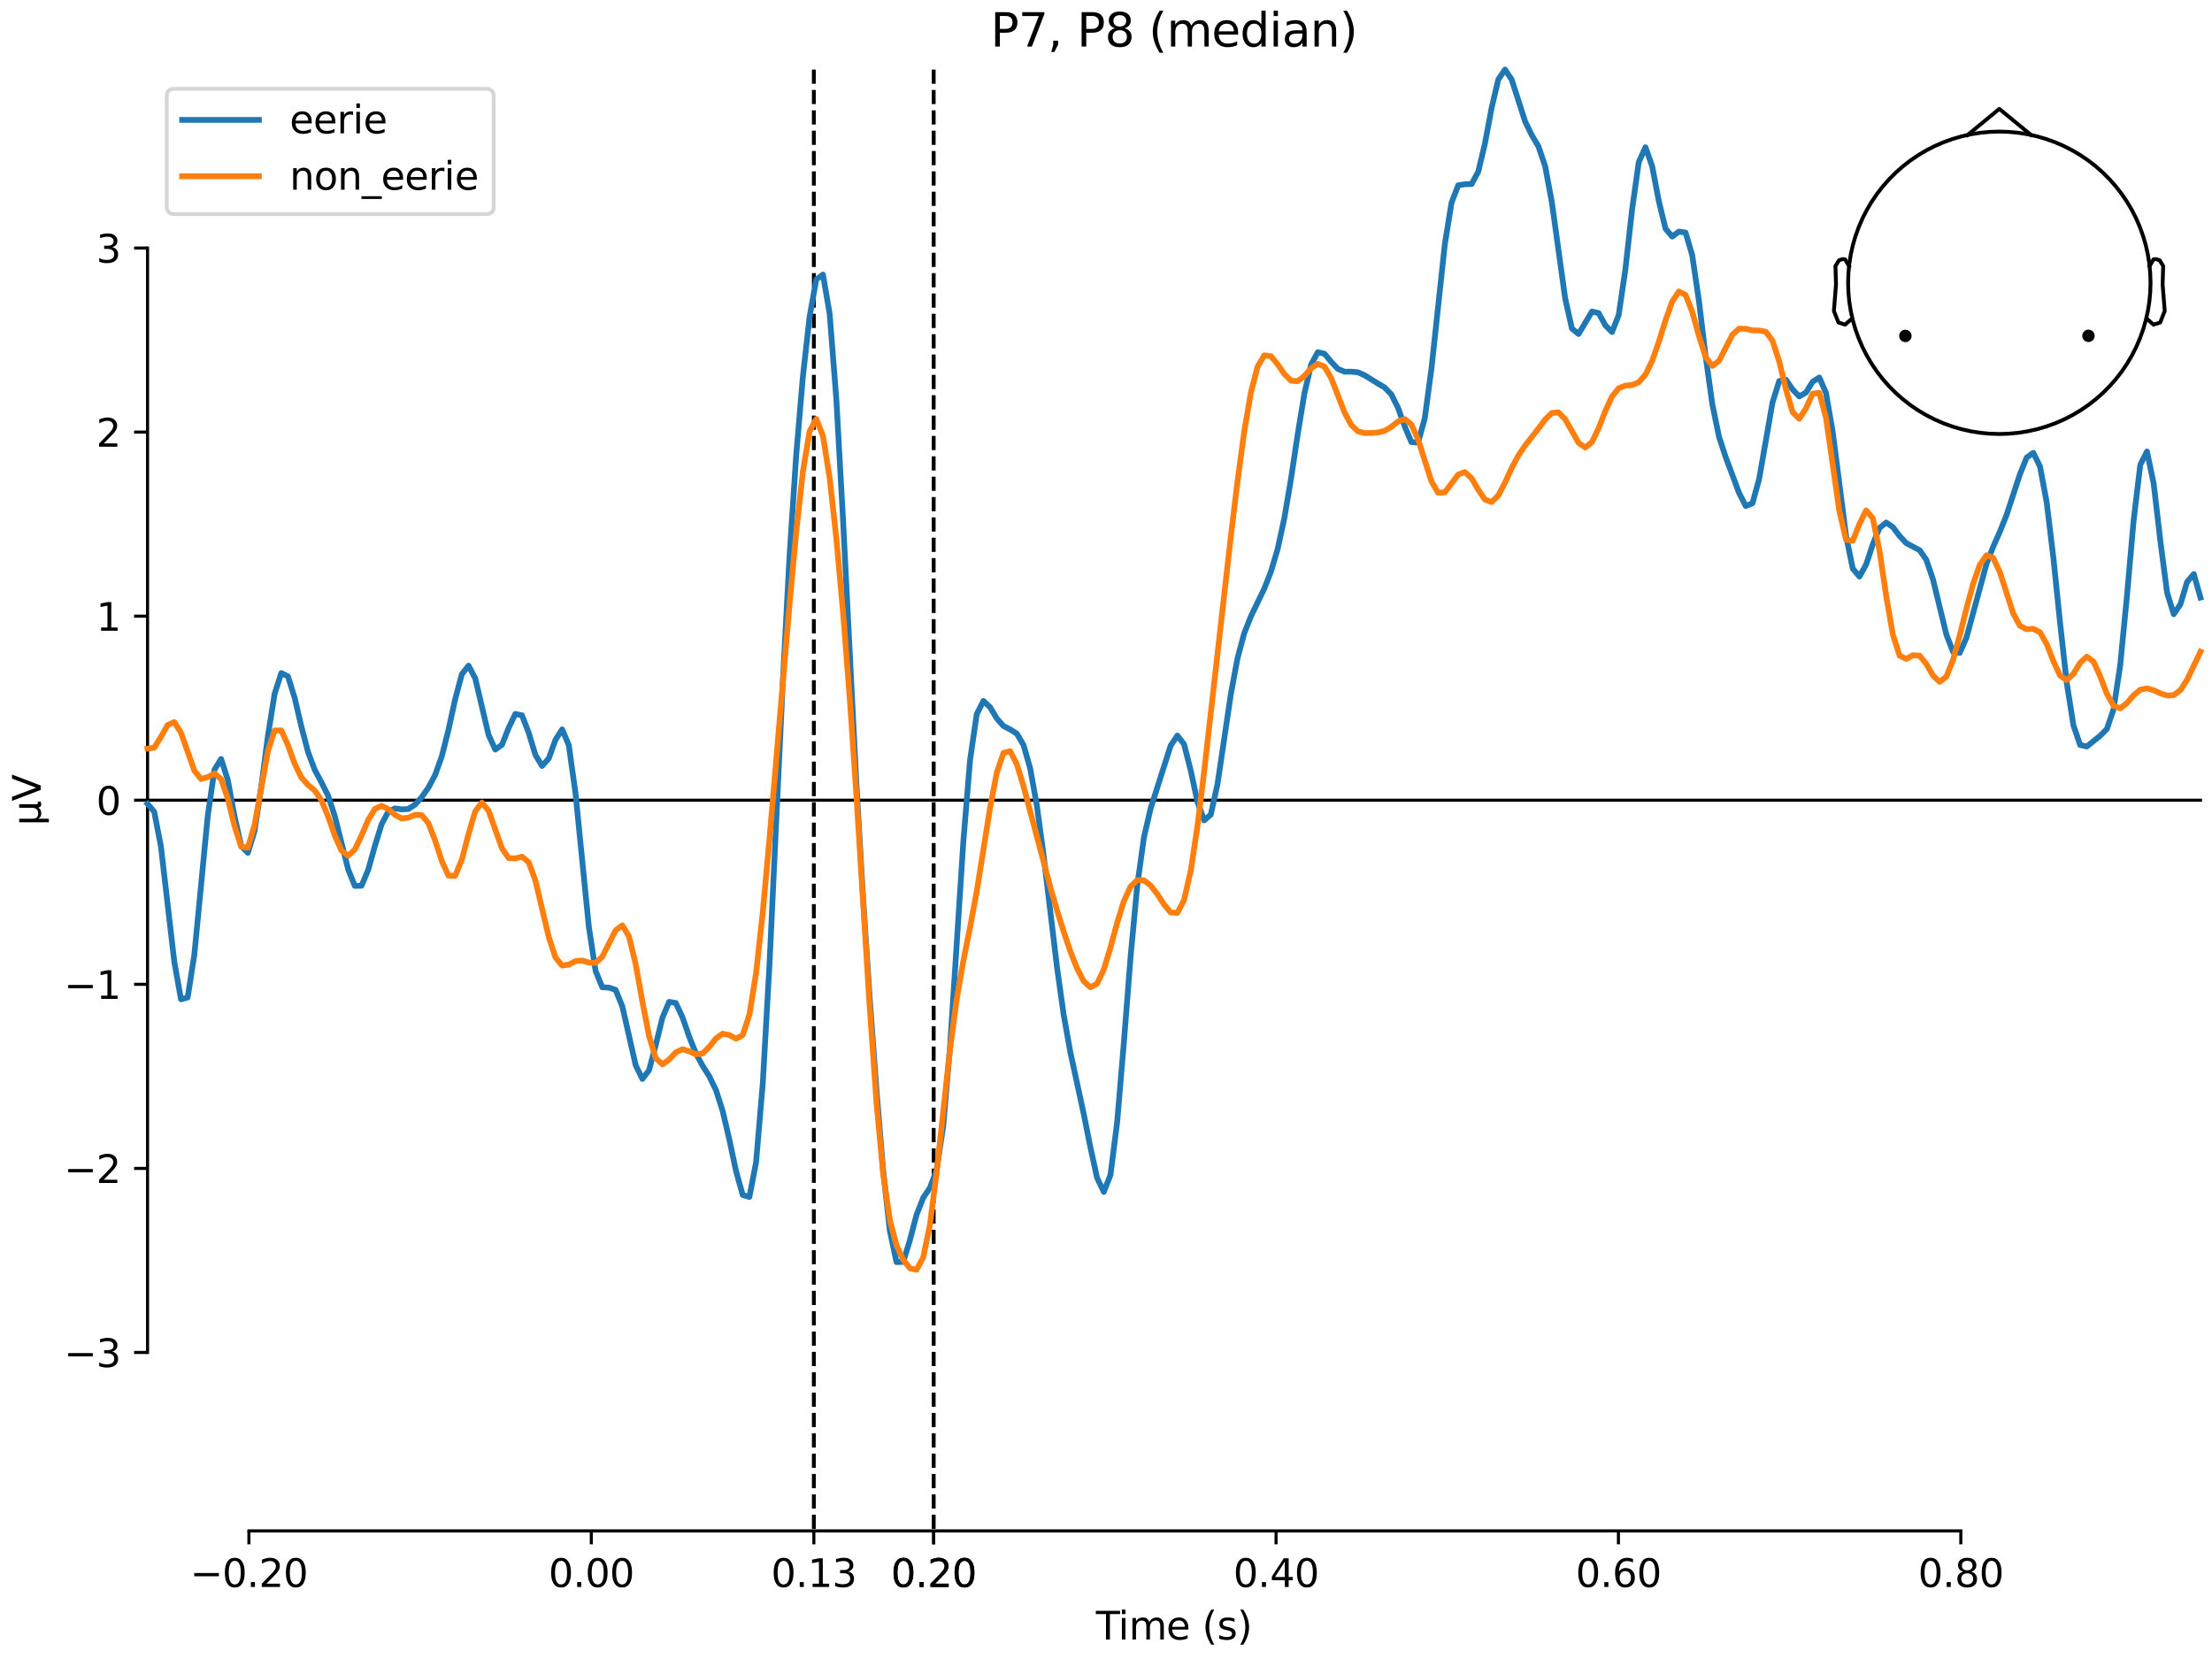<?xml version="1.0" encoding="utf-8" standalone="no"?>
<!DOCTYPE svg PUBLIC "-//W3C//DTD SVG 1.1//EN"
  "http://www.w3.org/Graphics/SVG/1.1/DTD/svg11.dtd">
<svg xmlns:xlink="http://www.w3.org/1999/xlink" width="576pt" height="432pt" viewBox="0 0 576 432" xmlns="http://www.w3.org/2000/svg" version="1.1">
 <defs>
  <style type="text/css">*{stroke-linejoin: round; stroke-linecap: butt}</style>
 </defs>
 <g id="figure_1">
  <g id="patch_1">
   <path d="M 0 432 
L 576 432 
L 576 0 
L 0 0 
z
" style="fill: #ffffff"/>
  </g>
  <g id="axes_1">
   <g id="patch_2">
    <path d="M 38.421 398.644 
L 573 398.644 
L 573 18.118 
L 38.421 18.118 
L 38.421 398.644 
z
" style="fill: none; opacity: 0"/>
   </g>
   <g id="patch_3">
    <path d="M 38.421 352.177 
L 38.421 64.585 
" style="fill: none; stroke: #000000; stroke-width: 0.8; stroke-linejoin: miter; stroke-linecap: square"/>
   </g>
   <g id="LineCollection_1">
    <path d="M 211.924 18.118 
L 211.924 398.644 
" clip-path="url(#pbdd6b60819)" style="fill: none; stroke-dasharray: 3.7,1.6; stroke-dashoffset: 0; stroke: #000000"/>
    <path d="M 243.128 18.118 
L 243.128 398.644 
" clip-path="url(#pbdd6b60819)" style="fill: none; stroke-dasharray: 3.7,1.6; stroke-dashoffset: 0; stroke: #000000"/>
   </g>
   <g id="matplotlib.axis_1">
    <g id="xtick_1">
     <g id="line2d_1">
      <defs>
       <path id="me9a989bb7b" d="M 0 0 
L 0 3.5 
" style="stroke: #000000; stroke-width: 0.8"/>
      </defs>
      <g>
       <use xlink:href="#me9a989bb7b" x="64.819" y="398.644" style="stroke: #000000; stroke-width: 0.8"/>
      </g>
     </g>
     <g id="text_1">
      <!-- −0.20 -->
      <g transform="translate(49.496 413.242) scale(0.1 -0.1)">
       <defs>
        <path id="DejaVuSans-2212" d="M 678 2272 
L 4684 2272 
L 4684 1741 
L 678 1741 
L 678 2272 
z
" transform="scale(0.016)"/>
        <path id="DejaVuSans-30" d="M 2034 4250 
Q 1547 4250 1301 3770 
Q 1056 3291 1056 2328 
Q 1056 1369 1301 889 
Q 1547 409 2034 409 
Q 2525 409 2770 889 
Q 3016 1369 3016 2328 
Q 3016 3291 2770 3770 
Q 2525 4250 2034 4250 
z
M 2034 4750 
Q 2819 4750 3233 4129 
Q 3647 3509 3647 2328 
Q 3647 1150 3233 529 
Q 2819 -91 2034 -91 
Q 1250 -91 836 529 
Q 422 1150 422 2328 
Q 422 3509 836 4129 
Q 1250 4750 2034 4750 
z
" transform="scale(0.016)"/>
        <path id="DejaVuSans-2e" d="M 684 794 
L 1344 794 
L 1344 0 
L 684 0 
L 684 794 
z
" transform="scale(0.016)"/>
        <path id="DejaVuSans-32" d="M 1228 531 
L 3431 531 
L 3431 0 
L 469 0 
L 469 531 
Q 828 903 1448 1529 
Q 2069 2156 2228 2338 
Q 2531 2678 2651 2914 
Q 2772 3150 2772 3378 
Q 2772 3750 2511 3984 
Q 2250 4219 1831 4219 
Q 1534 4219 1204 4116 
Q 875 4013 500 3803 
L 500 4441 
Q 881 4594 1212 4672 
Q 1544 4750 1819 4750 
Q 2544 4750 2975 4387 
Q 3406 4025 3406 3419 
Q 3406 3131 3298 2873 
Q 3191 2616 2906 2266 
Q 2828 2175 2409 1742 
Q 1991 1309 1228 531 
z
" transform="scale(0.016)"/>
       </defs>
       <use xlink:href="#DejaVuSans-2212"/>
       <use xlink:href="#DejaVuSans-30" transform="translate(83.789 0)"/>
       <use xlink:href="#DejaVuSans-2e" transform="translate(147.412 0)"/>
       <use xlink:href="#DejaVuSans-32" transform="translate(179.199 0)"/>
       <use xlink:href="#DejaVuSans-30" transform="translate(242.822 0)"/>
      </g>
     </g>
    </g>
    <g id="xtick_2">
     <g id="line2d_2">
      <g>
       <use xlink:href="#me9a989bb7b" x="153.973" y="398.644" style="stroke: #000000; stroke-width: 0.8"/>
      </g>
     </g>
     <g id="text_2">
      <!-- 0.00 -->
      <g transform="translate(142.84 413.242) scale(0.1 -0.1)">
       <use xlink:href="#DejaVuSans-30"/>
       <use xlink:href="#DejaVuSans-2e" transform="translate(63.623 0)"/>
       <use xlink:href="#DejaVuSans-30" transform="translate(95.41 0)"/>
       <use xlink:href="#DejaVuSans-30" transform="translate(159.033 0)"/>
      </g>
     </g>
    </g>
    <g id="xtick_3">
     <g id="line2d_3">
      <g>
       <use xlink:href="#me9a989bb7b" x="211.924" y="398.644" style="stroke: #000000; stroke-width: 0.8"/>
      </g>
     </g>
     <g id="text_3">
      <!-- 0.13 -->
      <g transform="translate(200.791 413.242) scale(0.1 -0.1)">
       <defs>
        <path id="DejaVuSans-31" d="M 794 531 
L 1825 531 
L 1825 4091 
L 703 3866 
L 703 4441 
L 1819 4666 
L 2450 4666 
L 2450 531 
L 3481 531 
L 3481 0 
L 794 0 
L 794 531 
z
" transform="scale(0.016)"/>
        <path id="DejaVuSans-33" d="M 2597 2516 
Q 3050 2419 3304 2112 
Q 3559 1806 3559 1356 
Q 3559 666 3084 287 
Q 2609 -91 1734 -91 
Q 1441 -91 1130 -33 
Q 819 25 488 141 
L 488 750 
Q 750 597 1062 519 
Q 1375 441 1716 441 
Q 2309 441 2620 675 
Q 2931 909 2931 1356 
Q 2931 1769 2642 2001 
Q 2353 2234 1838 2234 
L 1294 2234 
L 1294 2753 
L 1863 2753 
Q 2328 2753 2575 2939 
Q 2822 3125 2822 3475 
Q 2822 3834 2567 4026 
Q 2313 4219 1838 4219 
Q 1578 4219 1281 4162 
Q 984 4106 628 3988 
L 628 4550 
Q 988 4650 1302 4700 
Q 1616 4750 1894 4750 
Q 2613 4750 3031 4423 
Q 3450 4097 3450 3541 
Q 3450 3153 3228 2886 
Q 3006 2619 2597 2516 
z
" transform="scale(0.016)"/>
       </defs>
       <use xlink:href="#DejaVuSans-30"/>
       <use xlink:href="#DejaVuSans-2e" transform="translate(63.623 0)"/>
       <use xlink:href="#DejaVuSans-31" transform="translate(95.41 0)"/>
       <use xlink:href="#DejaVuSans-33" transform="translate(159.033 0)"/>
      </g>
     </g>
    </g>
    <g id="xtick_4">
     <g id="line2d_4">
      <g>
       <use xlink:href="#me9a989bb7b" x="243.128" y="398.644" style="stroke: #000000; stroke-width: 0.8"/>
      </g>
     </g>
     <g id="text_4">
      <!-- 0.20 -->
      <g transform="translate(231.995 413.242) scale(0.1 -0.1)">
       <use xlink:href="#DejaVuSans-30"/>
       <use xlink:href="#DejaVuSans-2e" transform="translate(63.623 0)"/>
       <use xlink:href="#DejaVuSans-32" transform="translate(95.41 0)"/>
       <use xlink:href="#DejaVuSans-30" transform="translate(159.033 0)"/>
      </g>
     </g>
    </g>
    <g id="xtick_5">
     <g id="line2d_5">
      <g>
       <use xlink:href="#me9a989bb7b" x="243.128" y="398.644" style="stroke: #000000; stroke-width: 0.8"/>
      </g>
     </g>
     <g id="text_5">
      <!-- 0.20 -->
      <g transform="translate(231.995 413.242) scale(0.1 -0.1)">
       <use xlink:href="#DejaVuSans-30"/>
       <use xlink:href="#DejaVuSans-2e" transform="translate(63.623 0)"/>
       <use xlink:href="#DejaVuSans-32" transform="translate(95.41 0)"/>
       <use xlink:href="#DejaVuSans-30" transform="translate(159.033 0)"/>
      </g>
     </g>
    </g>
    <g id="xtick_6">
     <g id="line2d_6">
      <g>
       <use xlink:href="#me9a989bb7b" x="332.282" y="398.644" style="stroke: #000000; stroke-width: 0.8"/>
      </g>
     </g>
     <g id="text_6">
      <!-- 0.40 -->
      <g transform="translate(321.15 413.242) scale(0.1 -0.1)">
       <defs>
        <path id="DejaVuSans-34" d="M 2419 4116 
L 825 1625 
L 2419 1625 
L 2419 4116 
z
M 2253 4666 
L 3047 4666 
L 3047 1625 
L 3713 1625 
L 3713 1100 
L 3047 1100 
L 3047 0 
L 2419 0 
L 2419 1100 
L 313 1100 
L 313 1709 
L 2253 4666 
z
" transform="scale(0.016)"/>
       </defs>
       <use xlink:href="#DejaVuSans-30"/>
       <use xlink:href="#DejaVuSans-2e" transform="translate(63.623 0)"/>
       <use xlink:href="#DejaVuSans-34" transform="translate(95.41 0)"/>
       <use xlink:href="#DejaVuSans-30" transform="translate(159.033 0)"/>
      </g>
     </g>
    </g>
    <g id="xtick_7">
     <g id="line2d_7">
      <g>
       <use xlink:href="#me9a989bb7b" x="421.437" y="398.644" style="stroke: #000000; stroke-width: 0.8"/>
      </g>
     </g>
     <g id="text_7">
      <!-- 0.60 -->
      <g transform="translate(410.304 413.242) scale(0.1 -0.1)">
       <defs>
        <path id="DejaVuSans-36" d="M 2113 2584 
Q 1688 2584 1439 2293 
Q 1191 2003 1191 1497 
Q 1191 994 1439 701 
Q 1688 409 2113 409 
Q 2538 409 2786 701 
Q 3034 994 3034 1497 
Q 3034 2003 2786 2293 
Q 2538 2584 2113 2584 
z
M 3366 4563 
L 3366 3988 
Q 3128 4100 2886 4159 
Q 2644 4219 2406 4219 
Q 1781 4219 1451 3797 
Q 1122 3375 1075 2522 
Q 1259 2794 1537 2939 
Q 1816 3084 2150 3084 
Q 2853 3084 3261 2657 
Q 3669 2231 3669 1497 
Q 3669 778 3244 343 
Q 2819 -91 2113 -91 
Q 1303 -91 875 529 
Q 447 1150 447 2328 
Q 447 3434 972 4092 
Q 1497 4750 2381 4750 
Q 2619 4750 2861 4703 
Q 3103 4656 3366 4563 
z
" transform="scale(0.016)"/>
       </defs>
       <use xlink:href="#DejaVuSans-30"/>
       <use xlink:href="#DejaVuSans-2e" transform="translate(63.623 0)"/>
       <use xlink:href="#DejaVuSans-36" transform="translate(95.41 0)"/>
       <use xlink:href="#DejaVuSans-30" transform="translate(159.033 0)"/>
      </g>
     </g>
    </g>
    <g id="xtick_8">
     <g id="line2d_8">
      <g>
       <use xlink:href="#me9a989bb7b" x="510.592" y="398.644" style="stroke: #000000; stroke-width: 0.8"/>
      </g>
     </g>
     <g id="text_8">
      <!-- 0.80 -->
      <g transform="translate(499.459 413.242) scale(0.1 -0.1)">
       <defs>
        <path id="DejaVuSans-38" d="M 2034 2216 
Q 1584 2216 1326 1975 
Q 1069 1734 1069 1313 
Q 1069 891 1326 650 
Q 1584 409 2034 409 
Q 2484 409 2743 651 
Q 3003 894 3003 1313 
Q 3003 1734 2745 1975 
Q 2488 2216 2034 2216 
z
M 1403 2484 
Q 997 2584 770 2862 
Q 544 3141 544 3541 
Q 544 4100 942 4425 
Q 1341 4750 2034 4750 
Q 2731 4750 3128 4425 
Q 3525 4100 3525 3541 
Q 3525 3141 3298 2862 
Q 3072 2584 2669 2484 
Q 3125 2378 3379 2068 
Q 3634 1759 3634 1313 
Q 3634 634 3220 271 
Q 2806 -91 2034 -91 
Q 1263 -91 848 271 
Q 434 634 434 1313 
Q 434 1759 690 2068 
Q 947 2378 1403 2484 
z
M 1172 3481 
Q 1172 3119 1398 2916 
Q 1625 2713 2034 2713 
Q 2441 2713 2670 2916 
Q 2900 3119 2900 3481 
Q 2900 3844 2670 4047 
Q 2441 4250 2034 4250 
Q 1625 4250 1398 4047 
Q 1172 3844 1172 3481 
z
" transform="scale(0.016)"/>
       </defs>
       <use xlink:href="#DejaVuSans-30"/>
       <use xlink:href="#DejaVuSans-2e" transform="translate(63.623 0)"/>
       <use xlink:href="#DejaVuSans-38" transform="translate(95.41 0)"/>
       <use xlink:href="#DejaVuSans-30" transform="translate(159.033 0)"/>
      </g>
     </g>
    </g>
    <g id="text_9">
     <!-- Time (s) -->
     <g transform="translate(285.381 426.92) scale(0.1 -0.1)">
      <defs>
       <path id="DejaVuSans-54" d="M -19 4666 
L 3928 4666 
L 3928 4134 
L 2272 4134 
L 2272 0 
L 1638 0 
L 1638 4134 
L -19 4134 
L -19 4666 
z
" transform="scale(0.016)"/>
       <path id="DejaVuSans-69" d="M 603 3500 
L 1178 3500 
L 1178 0 
L 603 0 
L 603 3500 
z
M 603 4863 
L 1178 4863 
L 1178 4134 
L 603 4134 
L 603 4863 
z
" transform="scale(0.016)"/>
       <path id="DejaVuSans-6d" d="M 3328 2828 
Q 3544 3216 3844 3400 
Q 4144 3584 4550 3584 
Q 5097 3584 5394 3201 
Q 5691 2819 5691 2113 
L 5691 0 
L 5113 0 
L 5113 2094 
Q 5113 2597 4934 2840 
Q 4756 3084 4391 3084 
Q 3944 3084 3684 2787 
Q 3425 2491 3425 1978 
L 3425 0 
L 2847 0 
L 2847 2094 
Q 2847 2600 2669 2842 
Q 2491 3084 2119 3084 
Q 1678 3084 1418 2786 
Q 1159 2488 1159 1978 
L 1159 0 
L 581 0 
L 581 3500 
L 1159 3500 
L 1159 2956 
Q 1356 3278 1631 3431 
Q 1906 3584 2284 3584 
Q 2666 3584 2933 3390 
Q 3200 3197 3328 2828 
z
" transform="scale(0.016)"/>
       <path id="DejaVuSans-65" d="M 3597 1894 
L 3597 1613 
L 953 1613 
Q 991 1019 1311 708 
Q 1631 397 2203 397 
Q 2534 397 2845 478 
Q 3156 559 3463 722 
L 3463 178 
Q 3153 47 2828 -22 
Q 2503 -91 2169 -91 
Q 1331 -91 842 396 
Q 353 884 353 1716 
Q 353 2575 817 3079 
Q 1281 3584 2069 3584 
Q 2775 3584 3186 3129 
Q 3597 2675 3597 1894 
z
M 3022 2063 
Q 3016 2534 2758 2815 
Q 2500 3097 2075 3097 
Q 1594 3097 1305 2825 
Q 1016 2553 972 2059 
L 3022 2063 
z
" transform="scale(0.016)"/>
       <path id="DejaVuSans-20" transform="scale(0.016)"/>
       <path id="DejaVuSans-28" d="M 1984 4856 
Q 1566 4138 1362 3434 
Q 1159 2731 1159 2009 
Q 1159 1288 1364 580 
Q 1569 -128 1984 -844 
L 1484 -844 
Q 1016 -109 783 600 
Q 550 1309 550 2009 
Q 550 2706 781 3412 
Q 1013 4119 1484 4856 
L 1984 4856 
z
" transform="scale(0.016)"/>
       <path id="DejaVuSans-73" d="M 2834 3397 
L 2834 2853 
Q 2591 2978 2328 3040 
Q 2066 3103 1784 3103 
Q 1356 3103 1142 2972 
Q 928 2841 928 2578 
Q 928 2378 1081 2264 
Q 1234 2150 1697 2047 
L 1894 2003 
Q 2506 1872 2764 1633 
Q 3022 1394 3022 966 
Q 3022 478 2636 193 
Q 2250 -91 1575 -91 
Q 1294 -91 989 -36 
Q 684 19 347 128 
L 347 722 
Q 666 556 975 473 
Q 1284 391 1588 391 
Q 1994 391 2212 530 
Q 2431 669 2431 922 
Q 2431 1156 2273 1281 
Q 2116 1406 1581 1522 
L 1381 1569 
Q 847 1681 609 1914 
Q 372 2147 372 2553 
Q 372 3047 722 3315 
Q 1072 3584 1716 3584 
Q 2034 3584 2315 3537 
Q 2597 3491 2834 3397 
z
" transform="scale(0.016)"/>
       <path id="DejaVuSans-29" d="M 513 4856 
L 1013 4856 
Q 1481 4119 1714 3412 
Q 1947 2706 1947 2009 
Q 1947 1309 1714 600 
Q 1481 -109 1013 -844 
L 513 -844 
Q 928 -128 1133 580 
Q 1338 1288 1338 2009 
Q 1338 2731 1133 3434 
Q 928 4138 513 4856 
z
" transform="scale(0.016)"/>
      </defs>
      <use xlink:href="#DejaVuSans-54"/>
      <use xlink:href="#DejaVuSans-69" transform="translate(57.959 0)"/>
      <use xlink:href="#DejaVuSans-6d" transform="translate(85.742 0)"/>
      <use xlink:href="#DejaVuSans-65" transform="translate(183.154 0)"/>
      <use xlink:href="#DejaVuSans-20" transform="translate(244.678 0)"/>
      <use xlink:href="#DejaVuSans-28" transform="translate(276.465 0)"/>
      <use xlink:href="#DejaVuSans-73" transform="translate(315.479 0)"/>
      <use xlink:href="#DejaVuSans-29" transform="translate(367.578 0)"/>
     </g>
    </g>
   </g>
   <g id="matplotlib.axis_2">
    <g id="ytick_1">
     <g id="line2d_9">
      <defs>
       <path id="m4022fcafe0" d="M 0 0 
L -3.5 0 
" style="stroke: #000000; stroke-width: 0.8"/>
      </defs>
      <g>
       <use xlink:href="#m4022fcafe0" x="38.421" y="352.177" style="stroke: #000000; stroke-width: 0.8"/>
      </g>
     </g>
     <g id="text_10">
      <!-- −3 -->
      <g transform="translate(16.678 355.976) scale(0.1 -0.1)">
       <use xlink:href="#DejaVuSans-2212"/>
       <use xlink:href="#DejaVuSans-33" transform="translate(83.789 0)"/>
      </g>
     </g>
    </g>
    <g id="ytick_2">
     <g id="line2d_10">
      <g>
       <use xlink:href="#m4022fcafe0" x="38.421" y="304.245" style="stroke: #000000; stroke-width: 0.8"/>
      </g>
     </g>
     <g id="text_11">
      <!-- −2 -->
      <g transform="translate(16.678 308.044) scale(0.1 -0.1)">
       <use xlink:href="#DejaVuSans-2212"/>
       <use xlink:href="#DejaVuSans-32" transform="translate(83.789 0)"/>
      </g>
     </g>
    </g>
    <g id="ytick_3">
     <g id="line2d_11">
      <g>
       <use xlink:href="#m4022fcafe0" x="38.421" y="256.313" style="stroke: #000000; stroke-width: 0.8"/>
      </g>
     </g>
     <g id="text_12">
      <!-- −1 -->
      <g transform="translate(16.678 260.112) scale(0.1 -0.1)">
       <use xlink:href="#DejaVuSans-2212"/>
       <use xlink:href="#DejaVuSans-31" transform="translate(83.789 0)"/>
      </g>
     </g>
    </g>
    <g id="ytick_4">
     <g id="line2d_12">
      <g>
       <use xlink:href="#m4022fcafe0" x="38.421" y="208.381" style="stroke: #000000; stroke-width: 0.8"/>
      </g>
     </g>
     <g id="text_13">
      <!-- 0 -->
      <g transform="translate(25.058 212.18) scale(0.1 -0.1)">
       <use xlink:href="#DejaVuSans-30"/>
      </g>
     </g>
    </g>
    <g id="ytick_5">
     <g id="line2d_13">
      <g>
       <use xlink:href="#m4022fcafe0" x="38.421" y="160.449" style="stroke: #000000; stroke-width: 0.8"/>
      </g>
     </g>
     <g id="text_14">
      <!-- 1 -->
      <g transform="translate(25.058 164.248) scale(0.1 -0.1)">
       <use xlink:href="#DejaVuSans-31"/>
      </g>
     </g>
    </g>
    <g id="ytick_6">
     <g id="line2d_14">
      <g>
       <use xlink:href="#m4022fcafe0" x="38.421" y="112.517" style="stroke: #000000; stroke-width: 0.8"/>
      </g>
     </g>
     <g id="text_15">
      <!-- 2 -->
      <g transform="translate(25.058 116.316) scale(0.1 -0.1)">
       <use xlink:href="#DejaVuSans-32"/>
      </g>
     </g>
    </g>
    <g id="ytick_7">
     <g id="line2d_15">
      <g>
       <use xlink:href="#m4022fcafe0" x="38.421" y="64.585" style="stroke: #000000; stroke-width: 0.8"/>
      </g>
     </g>
     <g id="text_16">
      <!-- 3 -->
      <g transform="translate(25.058 68.384) scale(0.1 -0.1)">
       <use xlink:href="#DejaVuSans-33"/>
      </g>
     </g>
    </g>
    <g id="text_17">
     <!-- µV -->
     <g transform="translate(10.599 214.982) rotate(-90) scale(0.1 -0.1)">
      <defs>
       <path id="DejaVuSans-b5" d="M 544 -1331 
L 544 3500 
L 1119 3500 
L 1119 1325 
Q 1119 872 1334 640 
Q 1550 409 1972 409 
Q 2434 409 2667 671 
Q 2900 934 2900 1459 
L 2900 3500 
L 3475 3500 
L 3475 806 
Q 3475 619 3529 530 
Q 3584 441 3700 441 
Q 3728 441 3778 458 
Q 3828 475 3916 513 
L 3916 50 
Q 3788 -22 3673 -56 
Q 3559 -91 3450 -91 
Q 3234 -91 3106 31 
Q 2978 153 2931 403 
Q 2775 156 2548 32 
Q 2322 -91 2016 -91 
Q 1697 -91 1473 31 
Q 1250 153 1119 397 
L 1119 -1331 
L 544 -1331 
z
" transform="scale(0.016)"/>
       <path id="DejaVuSans-56" d="M 1831 0 
L 50 4666 
L 709 4666 
L 2188 738 
L 3669 4666 
L 4325 4666 
L 2547 0 
L 1831 0 
z
" transform="scale(0.016)"/>
      </defs>
      <use xlink:href="#DejaVuSans-b5"/>
      <use xlink:href="#DejaVuSans-56" transform="translate(63.623 0)"/>
     </g>
    </g>
   </g>
   <g id="patch_4">
    <path d="M 64.819 398.644 
L 510.592 398.644 
" style="fill: none; stroke: #000000; stroke-width: 0.8; stroke-linejoin: miter; stroke-linecap: square"/>
   </g>
   <g id="patch_5">
    <path d="M 38.421 208.381 
L 573 208.381 
" style="fill: none; stroke: #000000; stroke-width: 0.8; stroke-linejoin: miter; stroke-linecap: square"/>
   </g>
   <g id="text_18">
    <!-- P7, P8 (median) -->
    <g transform="translate(257.945 12.118) scale(0.12 -0.12)">
     <defs>
      <path id="DejaVuSans-50" d="M 1259 4147 
L 1259 2394 
L 2053 2394 
Q 2494 2394 2734 2622 
Q 2975 2850 2975 3272 
Q 2975 3691 2734 3919 
Q 2494 4147 2053 4147 
L 1259 4147 
z
M 628 4666 
L 2053 4666 
Q 2838 4666 3239 4311 
Q 3641 3956 3641 3272 
Q 3641 2581 3239 2228 
Q 2838 1875 2053 1875 
L 1259 1875 
L 1259 0 
L 628 0 
L 628 4666 
z
" transform="scale(0.016)"/>
      <path id="DejaVuSans-37" d="M 525 4666 
L 3525 4666 
L 3525 4397 
L 1831 0 
L 1172 0 
L 2766 4134 
L 525 4134 
L 525 4666 
z
" transform="scale(0.016)"/>
      <path id="DejaVuSans-2c" d="M 750 794 
L 1409 794 
L 1409 256 
L 897 -744 
L 494 -744 
L 750 256 
L 750 794 
z
" transform="scale(0.016)"/>
      <path id="DejaVuSans-64" d="M 2906 2969 
L 2906 4863 
L 3481 4863 
L 3481 0 
L 2906 0 
L 2906 525 
Q 2725 213 2448 61 
Q 2172 -91 1784 -91 
Q 1150 -91 751 415 
Q 353 922 353 1747 
Q 353 2572 751 3078 
Q 1150 3584 1784 3584 
Q 2172 3584 2448 3432 
Q 2725 3281 2906 2969 
z
M 947 1747 
Q 947 1113 1208 752 
Q 1469 391 1925 391 
Q 2381 391 2643 752 
Q 2906 1113 2906 1747 
Q 2906 2381 2643 2742 
Q 2381 3103 1925 3103 
Q 1469 3103 1208 2742 
Q 947 2381 947 1747 
z
" transform="scale(0.016)"/>
      <path id="DejaVuSans-61" d="M 2194 1759 
Q 1497 1759 1228 1600 
Q 959 1441 959 1056 
Q 959 750 1161 570 
Q 1363 391 1709 391 
Q 2188 391 2477 730 
Q 2766 1069 2766 1631 
L 2766 1759 
L 2194 1759 
z
M 3341 1997 
L 3341 0 
L 2766 0 
L 2766 531 
Q 2569 213 2275 61 
Q 1981 -91 1556 -91 
Q 1019 -91 701 211 
Q 384 513 384 1019 
Q 384 1609 779 1909 
Q 1175 2209 1959 2209 
L 2766 2209 
L 2766 2266 
Q 2766 2663 2505 2880 
Q 2244 3097 1772 3097 
Q 1472 3097 1187 3025 
Q 903 2953 641 2809 
L 641 3341 
Q 956 3463 1253 3523 
Q 1550 3584 1831 3584 
Q 2591 3584 2966 3190 
Q 3341 2797 3341 1997 
z
" transform="scale(0.016)"/>
      <path id="DejaVuSans-6e" d="M 3513 2113 
L 3513 0 
L 2938 0 
L 2938 2094 
Q 2938 2591 2744 2837 
Q 2550 3084 2163 3084 
Q 1697 3084 1428 2787 
Q 1159 2491 1159 1978 
L 1159 0 
L 581 0 
L 581 3500 
L 1159 3500 
L 1159 2956 
Q 1366 3272 1645 3428 
Q 1925 3584 2291 3584 
Q 2894 3584 3203 3211 
Q 3513 2838 3513 2113 
z
" transform="scale(0.016)"/>
     </defs>
     <use xlink:href="#DejaVuSans-50"/>
     <use xlink:href="#DejaVuSans-37" transform="translate(60.303 0)"/>
     <use xlink:href="#DejaVuSans-2c" transform="translate(123.926 0)"/>
     <use xlink:href="#DejaVuSans-20" transform="translate(155.713 0)"/>
     <use xlink:href="#DejaVuSans-50" transform="translate(187.5 0)"/>
     <use xlink:href="#DejaVuSans-38" transform="translate(247.803 0)"/>
     <use xlink:href="#DejaVuSans-20" transform="translate(311.426 0)"/>
     <use xlink:href="#DejaVuSans-28" transform="translate(343.213 0)"/>
     <use xlink:href="#DejaVuSans-6d" transform="translate(382.227 0)"/>
     <use xlink:href="#DejaVuSans-65" transform="translate(479.639 0)"/>
     <use xlink:href="#DejaVuSans-64" transform="translate(541.162 0)"/>
     <use xlink:href="#DejaVuSans-69" transform="translate(604.639 0)"/>
     <use xlink:href="#DejaVuSans-61" transform="translate(632.422 0)"/>
     <use xlink:href="#DejaVuSans-6e" transform="translate(693.701 0)"/>
     <use xlink:href="#DejaVuSans-29" transform="translate(757.08 0)"/>
    </g>
   </g>
   <g id="legend_1">
    <g id="patch_6">
     <path d="M 45.421 55.753 
L 126.563 55.753 
Q 128.563 55.753 128.563 53.753 
L 128.563 25.118 
Q 128.563 23.118 126.563 23.118 
L 45.421 23.118 
Q 43.421 23.118 43.421 25.118 
L 43.421 53.753 
Q 43.421 55.753 45.421 55.753 
z
" style="fill: #ffffff; opacity: 0.8; stroke: #cccccc; stroke-linejoin: miter"/>
    </g>
    <g id="line2d_16">
     <path d="M 47.421 31.217 
L 57.421 31.217 
L 67.421 31.217 
" style="fill: none; stroke: #1f77b4; stroke-width: 1.5; stroke-linecap: square"/>
    </g>
    <g id="text_19">
     <!-- eerie -->
     <g transform="translate(75.421 34.717) scale(0.1 -0.1)">
      <defs>
       <path id="DejaVuSans-72" d="M 2631 2963 
Q 2534 3019 2420 3045 
Q 2306 3072 2169 3072 
Q 1681 3072 1420 2755 
Q 1159 2438 1159 1844 
L 1159 0 
L 581 0 
L 581 3500 
L 1159 3500 
L 1159 2956 
Q 1341 3275 1631 3429 
Q 1922 3584 2338 3584 
Q 2397 3584 2469 3576 
Q 2541 3569 2628 3553 
L 2631 2963 
z
" transform="scale(0.016)"/>
      </defs>
      <use xlink:href="#DejaVuSans-65"/>
      <use xlink:href="#DejaVuSans-65" transform="translate(61.523 0)"/>
      <use xlink:href="#DejaVuSans-72" transform="translate(123.047 0)"/>
      <use xlink:href="#DejaVuSans-69" transform="translate(164.16 0)"/>
      <use xlink:href="#DejaVuSans-65" transform="translate(191.943 0)"/>
     </g>
    </g>
    <g id="line2d_17">
     <path d="M 47.421 45.895 
L 57.421 45.895 
L 67.421 45.895 
" style="fill: none; stroke: #ff7f0e; stroke-width: 1.5; stroke-linecap: square"/>
    </g>
    <g id="text_20">
     <!-- non_eerie -->
     <g transform="translate(75.421 49.395) scale(0.1 -0.1)">
      <defs>
       <path id="DejaVuSans-6f" d="M 1959 3097 
Q 1497 3097 1228 2736 
Q 959 2375 959 1747 
Q 959 1119 1226 758 
Q 1494 397 1959 397 
Q 2419 397 2687 759 
Q 2956 1122 2956 1747 
Q 2956 2369 2687 2733 
Q 2419 3097 1959 3097 
z
M 1959 3584 
Q 2709 3584 3137 3096 
Q 3566 2609 3566 1747 
Q 3566 888 3137 398 
Q 2709 -91 1959 -91 
Q 1206 -91 779 398 
Q 353 888 353 1747 
Q 353 2609 779 3096 
Q 1206 3584 1959 3584 
z
" transform="scale(0.016)"/>
       <path id="DejaVuSans-5f" d="M 3263 -1063 
L 3263 -1509 
L -63 -1509 
L -63 -1063 
L 3263 -1063 
z
" transform="scale(0.016)"/>
      </defs>
      <use xlink:href="#DejaVuSans-6e"/>
      <use xlink:href="#DejaVuSans-6f" transform="translate(63.379 0)"/>
      <use xlink:href="#DejaVuSans-6e" transform="translate(124.561 0)"/>
      <use xlink:href="#DejaVuSans-5f" transform="translate(187.939 0)"/>
      <use xlink:href="#DejaVuSans-65" transform="translate(237.939 0)"/>
      <use xlink:href="#DejaVuSans-65" transform="translate(299.463 0)"/>
      <use xlink:href="#DejaVuSans-72" transform="translate(360.986 0)"/>
      <use xlink:href="#DejaVuSans-69" transform="translate(402.1 0)"/>
      <use xlink:href="#DejaVuSans-65" transform="translate(429.883 0)"/>
     </g>
    </g>
   </g>
   <g id="line2d_18">
    <path d="M 38.421 209.323 
L 40.162 211.388 
L 41.903 220.405 
L 45.386 250.444 
L 47.127 260.213 
L 48.868 259.746 
L 50.61 248.573 
L 54.092 212.527 
L 55.834 200.451 
L 57.575 197.63 
L 59.316 203.098 
L 61.057 212.504 
L 62.799 220.286 
L 64.54 222.077 
L 66.281 216.411 
L 68.023 204.951 
L 69.764 191.609 
L 71.505 180.69 
L 73.247 175.265 
L 74.988 176.129 
L 76.729 181.719 
L 78.47 189.172 
L 80.212 195.829 
L 81.953 200.462 
L 83.694 203.693 
L 85.436 207.217 
L 87.177 212.501 
L 90.66 226.381 
L 92.401 230.686 
L 94.142 230.646 
L 95.883 226.495 
L 97.625 220.265 
L 99.366 214.631 
L 101.107 211.366 
L 102.849 210.505 
L 104.59 210.761 
L 106.331 210.659 
L 108.073 209.533 
L 109.814 207.569 
L 111.555 205.092 
L 113.296 201.826 
L 115.038 196.955 
L 116.779 190.061 
L 118.52 182.099 
L 120.262 175.571 
L 122.003 173.337 
L 123.744 176.621 
L 127.227 191.361 
L 128.968 195.186 
L 130.709 193.947 
L 132.451 189.541 
L 134.192 185.907 
L 135.933 186.272 
L 137.675 190.835 
L 139.416 196.573 
L 141.157 199.448 
L 142.899 197.497 
L 144.64 192.663 
L 146.381 189.924 
L 148.122 194.08 
L 149.864 206.594 
L 153.346 241.44 
L 155.088 252.8 
L 156.829 257.083 
L 158.57 257.168 
L 160.312 257.754 
L 162.053 262.077 
L 165.535 277.403 
L 167.277 280.954 
L 169.018 278.668 
L 170.759 272.112 
L 172.501 265.006 
L 174.242 260.881 
L 175.983 261.176 
L 177.725 264.93 
L 179.466 269.936 
L 181.207 274.304 
L 182.948 277.506 
L 184.69 280.263 
L 186.431 283.841 
L 188.172 289.288 
L 189.914 296.716 
L 191.655 304.909 
L 193.396 311.174 
L 195.138 311.68 
L 196.879 302.675 
L 198.62 282.18 
L 200.361 251.393 
L 203.844 177.556 
L 205.585 144.909 
L 207.327 118.564 
L 209.068 98.063 
L 210.809 82.548 
L 212.551 72.782 
L 214.292 71.501 
L 216.033 81.636 
L 217.774 103.846 
L 219.516 135.172 
L 222.998 203.971 
L 224.74 233.812 
L 226.481 260.03 
L 228.222 283.727 
L 229.964 304.636 
L 231.705 320.478 
L 233.446 328.644 
L 235.187 328.592 
L 236.929 322.974 
L 238.67 316.317 
L 240.411 311.896 
L 242.153 309.301 
L 243.894 304.614 
L 245.635 293.094 
L 247.377 272.748 
L 250.859 219.067 
L 252.6 197.911 
L 254.342 185.951 
L 256.083 182.524 
L 257.824 184.171 
L 259.566 187.095 
L 261.307 189.056 
L 263.048 189.941 
L 264.79 191.047 
L 266.531 194.021 
L 268.272 200.138 
L 270.013 209.871 
L 271.755 222.76 
L 275.237 251.823 
L 276.979 264.236 
L 278.72 274.01 
L 282.203 290.083 
L 283.944 298.796 
L 285.685 306.749 
L 287.427 310.367 
L 289.168 305.942 
L 290.909 292.172 
L 292.65 271.541 
L 294.392 249.279 
L 296.133 230.624 
L 297.874 218.066 
L 299.616 210.535 
L 304.84 194.152 
L 306.581 191.535 
L 308.322 193.796 
L 310.063 200.639 
L 311.805 208.757 
L 313.546 213.625 
L 315.287 212.129 
L 317.029 204.205 
L 320.511 180.766 
L 322.253 171.361 
L 323.994 164.901 
L 325.735 160.504 
L 329.218 153.265 
L 330.959 148.829 
L 332.7 142.941 
L 334.442 134.917 
L 336.183 124.623 
L 337.924 113.085 
L 339.666 102.45 
L 341.407 94.951 
L 343.148 91.712 
L 344.889 92.109 
L 346.631 94.202 
L 348.372 96.063 
L 350.113 96.791 
L 351.855 96.786 
L 353.596 96.941 
L 355.337 97.71 
L 358.82 99.876 
L 360.561 100.895 
L 362.302 102.714 
L 364.044 106.203 
L 365.785 111.036 
L 367.526 115.117 
L 369.268 115.255 
L 371.009 108.901 
L 372.75 95.963 
L 376.233 63.578 
L 377.974 52.795 
L 379.715 48.249 
L 381.457 47.966 
L 383.198 47.942 
L 384.939 44.692 
L 386.681 37.337 
L 388.422 28.064 
L 390.163 20.675 
L 391.905 18.118 
L 393.646 20.75 
L 397.128 31.595 
L 398.87 35.186 
L 400.611 38.137 
L 402.352 43.275 
L 404.094 52.63 
L 407.576 77.748 
L 409.318 85.545 
L 411.059 86.971 
L 414.541 81.122 
L 416.283 81.529 
L 418.024 84.715 
L 419.765 86.457 
L 421.507 82.019 
L 423.248 70.133 
L 424.989 54.605 
L 426.731 42.223 
L 428.472 38.336 
L 430.213 43.26 
L 431.954 52.366 
L 433.696 59.538 
L 435.437 61.605 
L 437.178 60.308 
L 438.92 60.564 
L 440.661 66.498 
L 442.402 78.379 
L 444.144 92.766 
L 445.885 105.27 
L 447.626 113.715 
L 449.367 119.046 
L 452.85 128.354 
L 454.591 131.774 
L 456.333 131.045 
L 458.074 124.744 
L 461.557 104.81 
L 463.298 99.22 
L 465.039 98.85 
L 466.78 101.399 
L 468.522 103.225 
L 470.263 102.221 
L 472.004 99.413 
L 473.746 98.301 
L 475.487 102.329 
L 477.228 112.443 
L 480.711 139.543 
L 482.452 148.06 
L 484.193 150.146 
L 485.935 147.004 
L 487.676 141.727 
L 489.417 137.489 
L 491.159 136.07 
L 492.9 137.258 
L 494.641 139.564 
L 496.383 141.427 
L 499.865 143.268 
L 501.606 145.769 
L 503.348 150.898 
L 506.83 165.237 
L 508.572 169.766 
L 510.313 170.007 
L 512.054 166.052 
L 517.278 146.846 
L 519.019 142.375 
L 520.761 138.453 
L 522.502 134.103 
L 525.985 123.489 
L 527.726 119.178 
L 529.467 117.907 
L 531.209 121.463 
L 532.95 130.796 
L 534.691 145.201 
L 536.432 162.128 
L 538.174 177.81 
L 539.915 188.867 
L 541.656 193.971 
L 543.398 194.389 
L 546.88 191.584 
L 548.622 189.836 
L 550.363 184.708 
L 552.104 173.18 
L 553.845 155.319 
L 555.587 135.545 
L 557.328 121.016 
L 559.069 117.566 
L 560.811 125.919 
L 562.552 140.871 
L 564.293 154.263 
L 566.035 159.938 
L 567.776 157.347 
L 569.517 151.517 
L 571.258 149.48 
L 573 155.604 
L 573 155.604 
" style="fill: none; stroke: #1f77b4; stroke-width: 1.5; stroke-linecap: square"/>
   </g>
   <g id="line2d_19">
    <path d="M 38.421 194.936 
L 40.162 194.685 
L 41.903 191.895 
L 43.644 188.798 
L 45.386 188.042 
L 47.127 190.802 
L 50.61 200.672 
L 52.351 202.848 
L 54.092 202.363 
L 55.834 201.422 
L 57.575 202.868 
L 59.316 207.945 
L 61.057 215.051 
L 62.799 220.483 
L 64.54 220.738 
L 66.281 214.835 
L 69.764 195.59 
L 71.505 190.222 
L 73.247 190.2 
L 74.988 194.038 
L 76.729 198.874 
L 78.47 202.461 
L 80.212 204.378 
L 81.953 205.836 
L 83.694 208.391 
L 85.436 212.6 
L 87.177 217.563 
L 88.918 221.49 
L 90.66 222.845 
L 92.401 221.227 
L 94.142 217.547 
L 95.883 213.49 
L 97.625 210.654 
L 99.366 209.827 
L 101.107 210.699 
L 102.849 212.187 
L 104.59 213.107 
L 106.331 212.924 
L 108.073 212.185 
L 109.814 212.233 
L 111.555 214.378 
L 113.296 218.835 
L 115.038 224.209 
L 116.779 228.019 
L 118.52 228.057 
L 120.262 223.851 
L 122.003 217.185 
L 123.744 211.279 
L 125.486 208.983 
L 127.227 211.109 
L 130.709 220.901 
L 132.451 223.448 
L 134.192 223.544 
L 135.933 223.069 
L 137.675 224.534 
L 139.416 229.269 
L 142.899 244.013 
L 144.64 249.309 
L 146.381 251.432 
L 148.122 251.168 
L 149.864 250.283 
L 151.605 250.116 
L 153.346 250.658 
L 155.088 250.743 
L 156.829 249.144 
L 160.312 242.255 
L 162.053 240.958 
L 163.794 243.861 
L 165.535 251.119 
L 167.277 260.798 
L 169.018 269.802 
L 170.759 275.524 
L 172.501 277.16 
L 174.242 275.919 
L 175.983 274.024 
L 177.725 273.213 
L 179.466 273.754 
L 181.207 274.56 
L 182.948 274.31 
L 184.69 272.615 
L 186.431 270.412 
L 188.172 269.173 
L 189.914 269.534 
L 191.655 270.463 
L 193.396 269.539 
L 195.138 264.258 
L 196.879 253.416 
L 198.62 237.59 
L 200.361 218.558 
L 205.585 157.436 
L 207.327 138.596 
L 209.068 122.804 
L 210.809 112.354 
L 212.551 109.097 
L 214.292 113.48 
L 216.033 124.415 
L 217.774 140.13 
L 219.516 159.311 
L 221.257 181.593 
L 222.998 206.968 
L 226.481 262.377 
L 228.222 286.931 
L 229.964 305.611 
L 231.705 317.621 
L 233.446 324.315 
L 235.187 328.022 
L 236.929 330.254 
L 238.67 330.652 
L 240.411 327.408 
L 242.153 318.919 
L 243.894 305.366 
L 247.377 273.231 
L 249.118 260.199 
L 250.859 250.162 
L 252.6 241.469 
L 254.342 232.114 
L 257.824 210.285 
L 259.566 201.185 
L 261.307 196.067 
L 263.048 195.608 
L 264.79 199.027 
L 266.531 204.76 
L 273.496 230.989 
L 275.237 237.011 
L 276.979 242.62 
L 278.72 247.726 
L 280.461 252.162 
L 282.203 255.518 
L 283.944 257.085 
L 285.685 256.136 
L 287.427 252.456 
L 289.168 246.703 
L 290.909 240.261 
L 292.65 234.65 
L 294.392 230.881 
L 296.133 229.179 
L 297.874 229.228 
L 299.616 230.575 
L 301.357 232.834 
L 303.098 235.498 
L 304.84 237.606 
L 306.581 237.724 
L 308.322 234.374 
L 310.063 226.762 
L 311.805 215.22 
L 313.546 200.996 
L 320.511 139.667 
L 322.253 125.286 
L 323.994 112.401 
L 325.735 102.155 
L 327.476 95.465 
L 329.218 92.538 
L 330.959 92.753 
L 332.7 94.869 
L 334.442 97.416 
L 336.183 99.124 
L 337.924 99.254 
L 339.666 97.889 
L 341.407 95.931 
L 343.148 94.735 
L 344.889 95.468 
L 346.631 98.444 
L 350.113 107.379 
L 351.855 110.654 
L 353.596 112.303 
L 355.337 112.757 
L 357.079 112.748 
L 358.82 112.624 
L 360.561 112.185 
L 362.302 111.137 
L 364.044 109.762 
L 365.785 109.128 
L 367.526 110.523 
L 369.268 114.467 
L 372.75 125.344 
L 374.492 128.308 
L 376.233 128.199 
L 379.715 123.572 
L 381.457 122.917 
L 383.198 124.55 
L 384.939 127.528 
L 386.681 130.085 
L 388.422 130.724 
L 390.163 129.017 
L 391.905 125.653 
L 393.646 121.855 
L 395.387 118.578 
L 397.128 116.037 
L 400.611 111.569 
L 402.352 109.239 
L 404.094 107.545 
L 405.835 107.38 
L 407.576 109.161 
L 411.059 115.297 
L 412.8 116.529 
L 414.541 115.126 
L 416.283 111.49 
L 418.024 107.007 
L 419.765 103.254 
L 421.507 101.109 
L 423.248 100.417 
L 424.989 100.256 
L 426.731 99.553 
L 428.472 97.55 
L 430.213 93.964 
L 431.954 89.01 
L 433.696 83.429 
L 435.437 78.517 
L 437.178 75.889 
L 438.92 76.791 
L 440.661 81.214 
L 442.402 87.498 
L 444.144 92.951 
L 445.885 95.285 
L 447.626 93.969 
L 451.109 87.163 
L 452.85 85.581 
L 454.591 85.617 
L 456.333 86.039 
L 458.074 86.062 
L 459.815 86.383 
L 461.557 88.726 
L 463.298 94.102 
L 465.039 101.332 
L 466.78 107.295 
L 468.522 109.041 
L 470.263 106.359 
L 472.004 102.502 
L 473.746 102.305 
L 475.487 108.777 
L 478.97 133.111 
L 480.711 140.552 
L 482.452 140.815 
L 484.193 136.432 
L 485.935 132.906 
L 487.676 134.943 
L 489.417 143.422 
L 491.159 155.141 
L 492.9 165.288 
L 494.641 170.705 
L 496.383 171.581 
L 498.124 170.626 
L 499.865 170.728 
L 501.606 172.902 
L 503.348 175.918 
L 505.089 177.541 
L 506.83 176.204 
L 508.572 171.819 
L 510.313 165.445 
L 512.054 158.466 
L 513.796 152.02 
L 515.537 147.078 
L 517.278 144.59 
L 519.019 145.256 
L 520.761 148.98 
L 524.243 159.748 
L 525.985 162.966 
L 527.726 163.844 
L 529.467 163.736 
L 531.209 164.644 
L 532.95 167.689 
L 534.691 172.143 
L 536.432 175.918 
L 538.174 177.115 
L 539.915 175.455 
L 541.656 172.595 
L 543.398 171 
L 545.139 172.266 
L 546.88 176.11 
L 548.622 180.657 
L 550.363 183.788 
L 552.104 184.443 
L 553.845 183.076 
L 555.587 181.048 
L 557.328 179.603 
L 559.069 179.246 
L 560.811 179.736 
L 562.552 180.539 
L 564.293 181.124 
L 566.035 181.004 
L 567.776 179.717 
L 569.517 177.002 
L 573 169.702 
L 573 169.702 
" style="fill: none; stroke: #ff7f0e; stroke-width: 1.5; stroke-linecap: square"/>
   </g>
  </g>
  <g id="axes_2">
   <g id="PathCollection_1">
    <defs>
     <path id="C0_0_ab5d37191e" d="M 0 1.118 
C 0.297 1.118 0.581 1 0.791 0.791 
C 1 0.581 1.118 0.297 1.118 -0 
C 1.118 -0.297 1 -0.581 0.791 -0.791 
C 0.581 -1 0.297 -1.118 0 -1.118 
C -0.297 -1.118 -0.581 -1 -0.791 -0.791 
C -1 -0.581 -1.118 -0.297 -1.118 0 
C -1.118 0.297 -1 0.581 -0.791 0.791 
C -0.581 1 -0.297 1.118 0 1.118 
z
"/>
    </defs>
    <g clip-path="url(#p7fbe5cd52f)">
     <use xlink:href="#C0_0_ab5d37191e" x="496.159" y="87.474" style="stroke: #000000"/>
    </g>
    <g clip-path="url(#p7fbe5cd52f)">
     <use xlink:href="#C0_0_ab5d37191e" x="543.829" y="87.446" style="stroke: #000000"/>
    </g>
   </g>
   <g id="matplotlib.axis_3"/>
   <g id="matplotlib.axis_4"/>
   <g id="line2d_20">
    <path d="M 559.991 73.637 
L 559.913 71.165 
L 559.681 68.702 
L 559.294 66.259 
L 558.754 63.845 
L 558.064 61.47 
L 557.226 59.143 
L 556.244 56.873 
L 555.121 54.669 
L 553.862 52.54 
L 552.471 50.494 
L 550.955 48.539 
L 549.32 46.684 
L 547.571 44.935 
L 545.715 43.299 
L 543.761 41.783 
L 541.715 40.393 
L 539.586 39.134 
L 537.382 38.011 
L 535.112 37.028 
L 532.785 36.191 
L 530.409 35.5 
L 527.995 34.961 
L 525.552 34.574 
L 523.09 34.341 
L 520.618 34.263 
L 518.145 34.341 
L 515.683 34.574 
L 513.24 34.961 
L 510.826 35.5 
L 508.451 36.191 
L 506.123 37.028 
L 503.853 38.011 
L 501.649 39.134 
L 499.52 40.393 
L 497.474 41.783 
L 495.52 43.299 
L 493.665 44.935 
L 491.916 46.684 
L 490.28 48.539 
L 488.764 50.494 
L 487.373 52.54 
L 486.114 54.669 
L 484.991 56.873 
L 484.009 59.143 
L 483.171 61.47 
L 482.481 63.845 
L 481.941 66.259 
L 481.555 68.702 
L 481.322 71.165 
L 481.244 73.637 
L 481.322 76.109 
L 481.555 78.572 
L 481.941 81.015 
L 482.481 83.429 
L 483.171 85.804 
L 484.009 88.131 
L 484.991 90.401 
L 486.114 92.605 
L 487.373 94.734 
L 488.764 96.78 
L 490.28 98.735 
L 491.916 100.59 
L 493.665 102.339 
L 495.52 103.975 
L 497.474 105.491 
L 499.52 106.881 
L 501.649 108.14 
L 503.853 109.263 
L 506.123 110.246 
L 508.451 111.084 
L 510.826 111.774 
L 513.24 112.313 
L 515.683 112.7 
L 518.145 112.933 
L 520.618 113.011 
L 523.09 112.933 
L 525.552 112.7 
L 527.995 112.313 
L 530.409 111.774 
L 532.785 111.084 
L 535.112 110.246 
L 537.382 109.263 
L 539.586 108.14 
L 541.715 106.881 
L 543.761 105.491 
L 545.715 103.975 
L 547.571 102.339 
L 549.32 100.59 
L 550.955 98.735 
L 552.471 96.78 
L 553.862 94.734 
L 555.121 92.605 
L 556.244 90.401 
L 557.226 88.131 
L 558.064 85.804 
L 558.754 83.429 
L 559.294 81.015 
L 559.681 78.572 
L 559.913 76.109 
L 559.991 73.637 
" style="fill: none; stroke: #000000; stroke-linecap: square"/>
   </g>
   <g id="line2d_21">
    <path d="M 512.371 35.137 
L 520.618 28.357 
L 528.864 35.137 
" style="fill: none; stroke: #000000; stroke-linecap: square"/>
   </g>
   <g id="line2d_22">
    <path d="M 481.48 69.267 
L 480.457 67.534 
L 479.827 67.471 
L 478.89 67.762 
L 477.945 69.267 
L 478.094 74.07 
L 477.543 80.976 
L 478.724 83.977 
L 480.457 84.536 
L 482.11 83.079 
" style="fill: none; stroke: #000000; stroke-linecap: square"/>
   </g>
   <g id="line2d_23">
    <path d="M 559.755 69.267 
L 560.779 67.534 
L 561.409 67.471 
L 562.346 67.762 
L 563.291 69.267 
L 563.141 74.07 
L 563.692 80.976 
L 562.511 83.977 
L 560.779 84.536 
L 559.125 83.079 
" style="fill: none; stroke: #000000; stroke-linecap: square"/>
   </g>
  </g>
 </g>
 <defs>
  <clipPath id="pbdd6b60819">
   <rect x="38.421" y="18.118" width="534.579" height="380.525"/>
  </clipPath>
  <clipPath id="p7fbe5cd52f">
   <rect x="473.235" y="24.125" width="94.764" height="93.118"/>
  </clipPath>
 </defs>
</svg>
